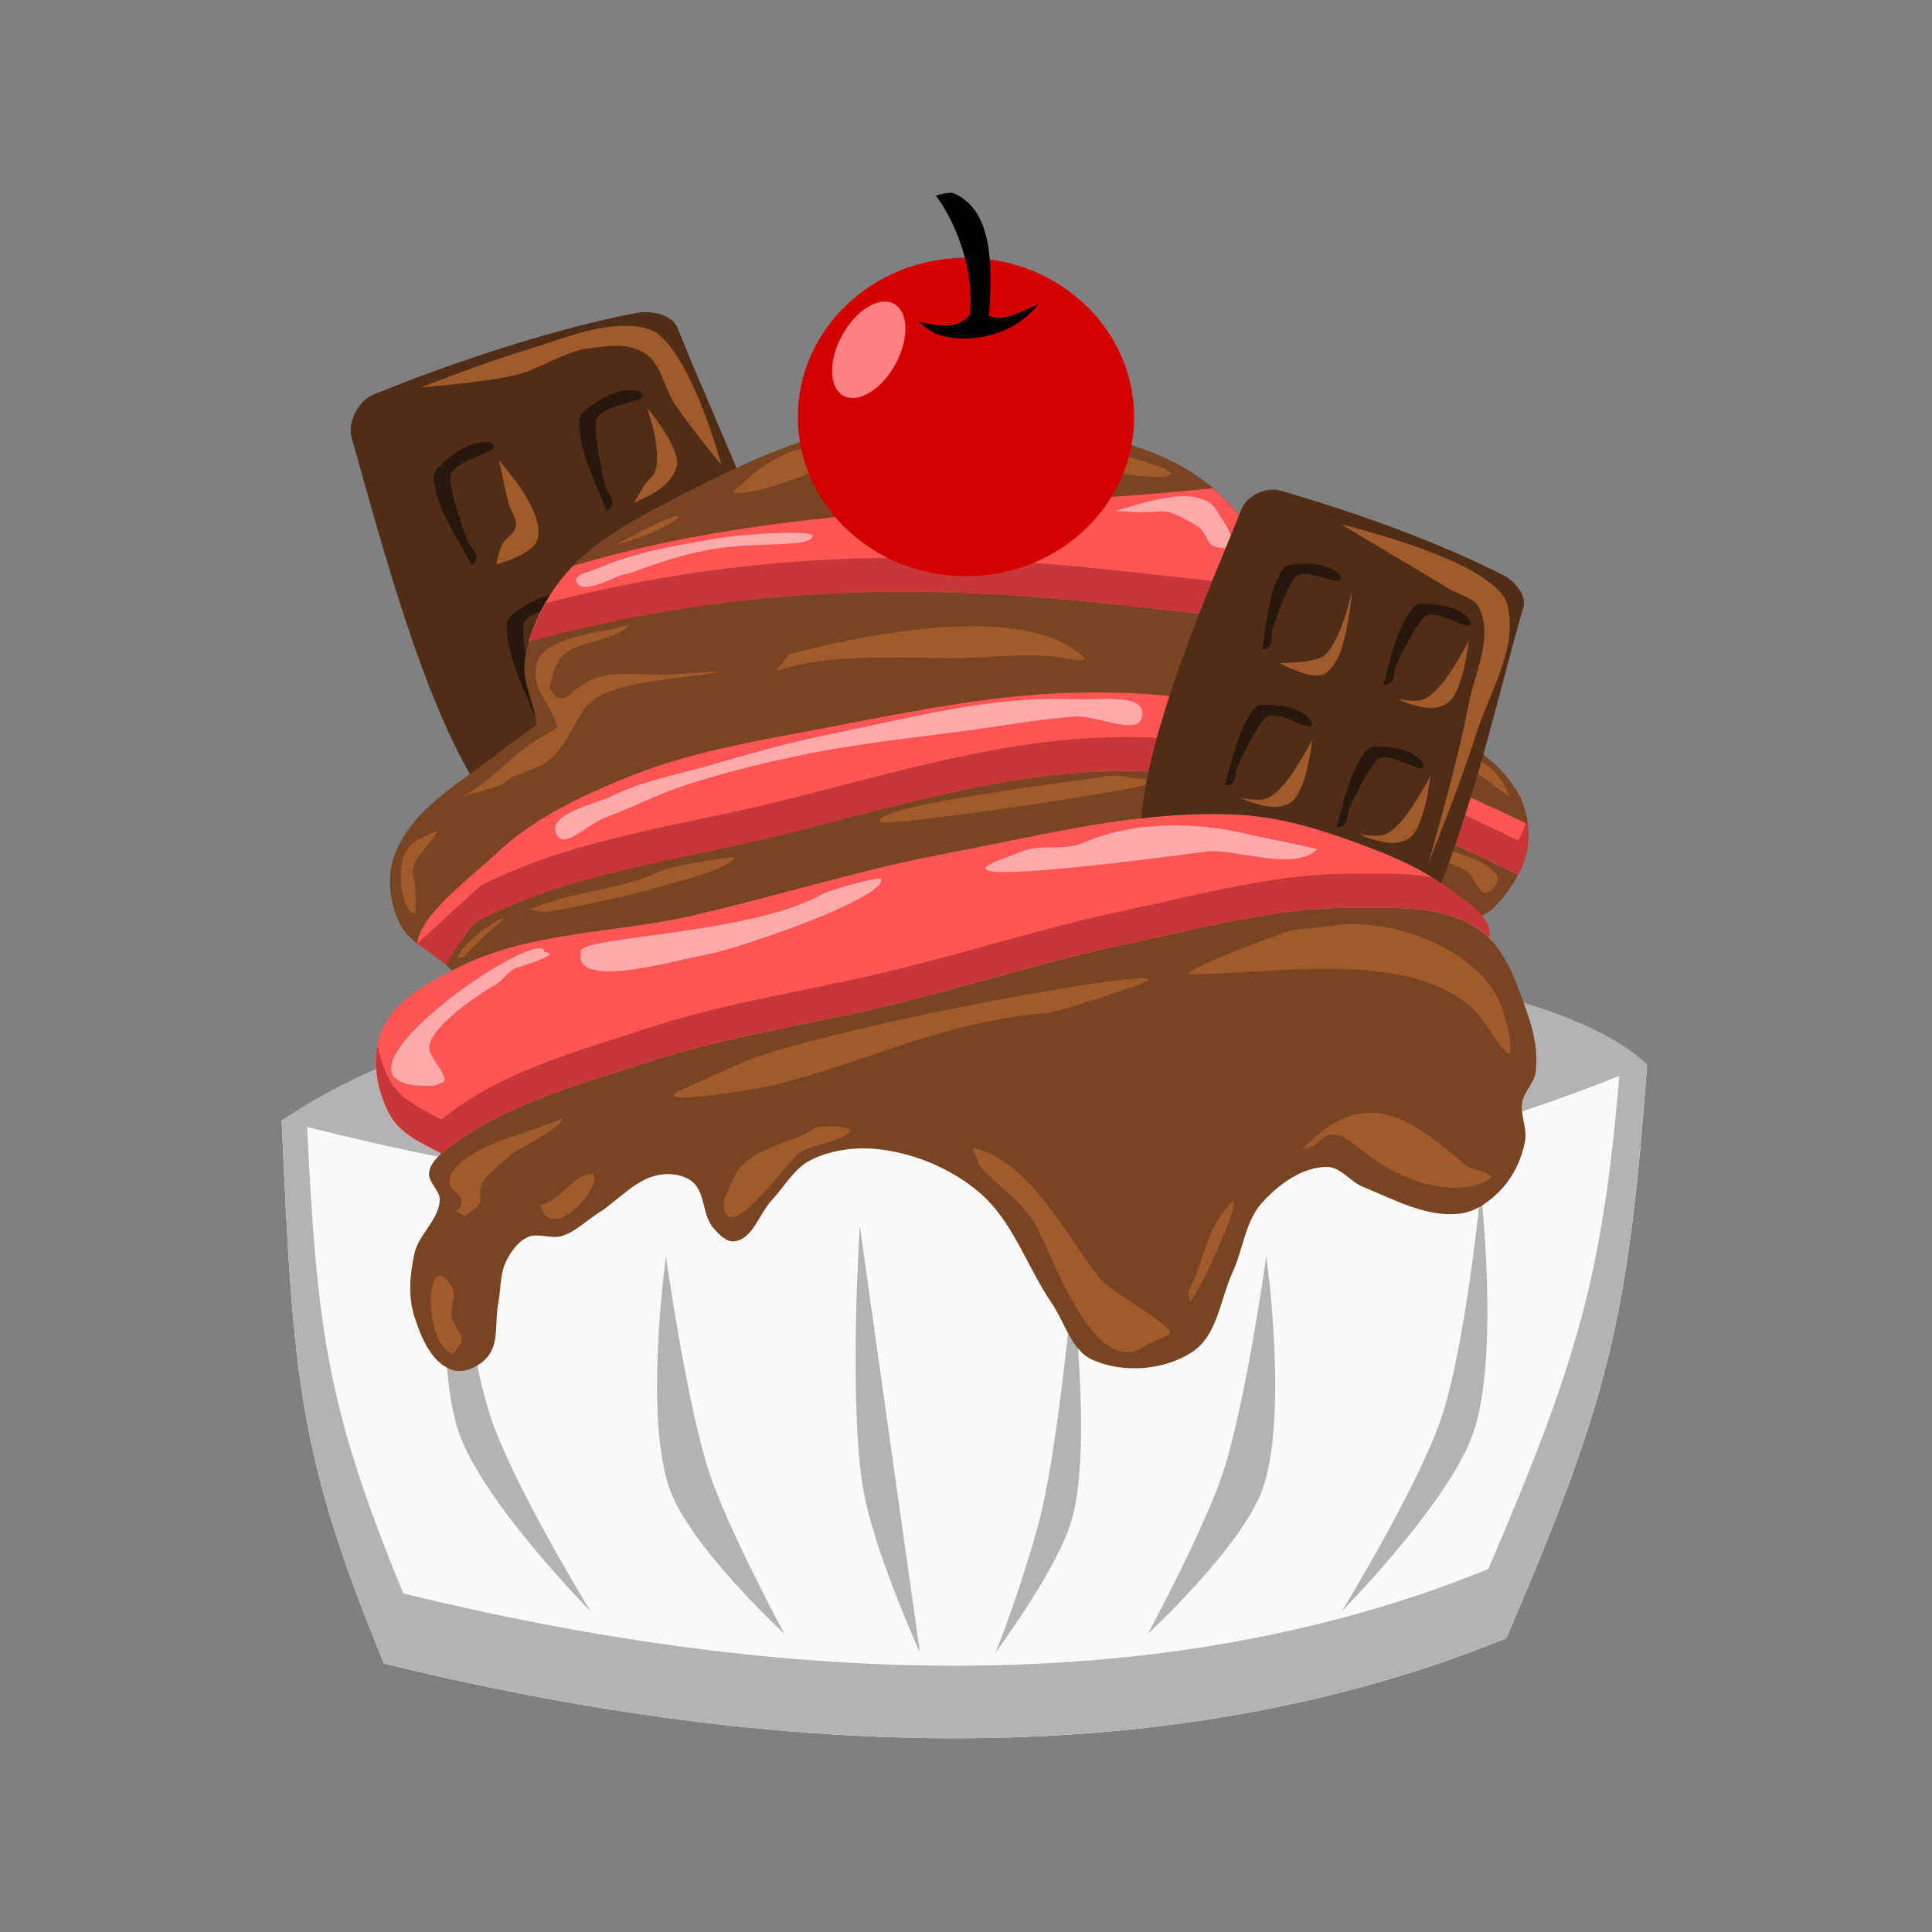 <?xml version='1.0' encoding='utf-8'?>
<svg xmlns="http://www.w3.org/2000/svg" width="500mm" height="500mm" version="1.1" viewBox="0 0 500 500"><rect x="0" y="0" width="500" height="500" fill="#808080" stroke="none"/><g transform="translate(-4236.1 -653.38)"><rect x="4236.1" y="653.38" width="500" height="500" ry="0" fill="none" style="paint-order:markers stroke fill"/><g transform="matrix(3.326 0 0 3.326 -690.49 -612.2)" stroke-width=".301"><path d="m1508.6 414.58c-0.345-1.204 0.52-2.891 1.681-3.362 6.942-2.816 14.407-5.184 20.463-6.358 1.12-0.217 2.799 0.108 3.216 1.169 2.961 7.536 9.115 19.95 10.889 30.183 0.67 3.863-17.445 11.756-22.026 9.884-6.69-2.735-11.561-22.229-14.223-31.516z" fill="#502d16" stop-color="#000000" style="font-variation-settings:normal;paint-order:stroke markers fill"/><path d="m1530.2 410.87c-1.173 0.028-2.397 0.768-3.342 1.479-0.253 0.19-0.512 0.467-0.536 0.782-0.181 2.317 1.519 5.495 2.089 7.063 0.074 0.204 0.415-0.248 0.461-0.46 0.098-0.458-0.376-0.861-0.503-1.312-0.232-0.826-1.101-4.739-0.669-5.418 0.679-1.068 3.426-1.108 3.556-1.704 0.029-0.135-0.123-0.285-0.255-0.325-0.261-0.079-0.529-0.11-0.8-0.104zm-11.235 4.049c-1.301-7e-3 -2.592 0.986-3.542 1.899-0.228 0.219-0.453 0.525-0.439 0.84 0.099 2.322 2.168 5.273 2.923 6.76 0.098 0.193 0.383-0.296 0.402-0.512 0.042-0.467-0.477-0.81-0.658-1.243-0.33-0.792-1.663-4.572-1.316-5.298 0.546-1.142 3.268-1.512 3.325-2.119 0.013-0.137-0.157-0.269-0.292-0.292-0.134-0.023-0.269-0.034-0.404-0.035zm15.81 8.622c-1.173 0.028-2.397 0.769-3.342 1.48-0.253 0.19-0.512 0.466-0.536 0.781-0.181 2.317 1.518 5.495 2.089 7.063 0.074 0.204 0.416-0.247 0.461-0.459 0.098-0.458-0.377-0.862-0.504-1.313-0.232-0.826-1.101-4.739-0.669-5.418 0.679-1.068 3.426-1.108 3.556-1.704 0.029-0.135-0.123-0.286-0.255-0.326-0.261-0.079-0.529-0.11-0.8-0.104zm-10.213 3.203c-1.173 0.028-2.398 0.768-3.342 1.479-0.253 0.19-0.512 0.467-0.536 0.782-0.181 2.317 1.519 5.495 2.089 7.063 0.074 0.204 0.415-0.248 0.46-0.46 0.098-0.458-0.376-0.861-0.503-1.312-0.232-0.826-1.101-4.739-0.669-5.418 0.679-1.068 3.426-1.108 3.556-1.704 0.029-0.135-0.123-0.285-0.255-0.325-0.261-0.079-0.529-0.11-0.799-0.104z" fill="#28170b" stop-color="#000000" style="font-variation-settings:normal;paint-order:stroke markers fill"/><path d="m1609.4 463.34c-12.308-11.86-79.97-13.298-106.25 4.341 0 0 11.104 16.487 19.64 20.661 18.497 9.043 42.472 14.033 61.468 6.09 12.296-5.142 25.138-31.091 25.138-31.091z" fill="#b3b3b3" stop-color="#000000" style="font-variation-settings:normal;paint-order:stroke markers fill"/><path d="m1609.4 463.34c-12.722 5.361-26.004 8.552-39.37 10.007l-3.108-6.183s-7.648-1.757-16.743-3.101c-9.095-1.344-21.497 2.481-21.497 2.481l-0.106 6.168c-8.703-1.141-17.225-2.856-25.422-5.031 0.902 20.276 1.294 26.037 7.958 42.271 28.384 6.942 59.838 9.221 87.333-1.964 8.04-18.715 9.508-24.961 10.955-44.648z" fill="#f9f9f9" stop-color="#000000" style="font-variation-settings:normal;paint-order:stroke markers fill"/><path d="m1609.4 463.34c-0.715 0.301-1.437 0.571-2.155 0.858-1.323 15.359-3.133 21.948-10.202 38.403-26.581 10.813-56.989 8.61-84.43 1.899-5.901-14.373-6.715-20.382-7.481-36.328-0.657-0.167-1.326-0.319-1.979-0.492 0.902 20.276 1.294 26.037 7.958 42.271 28.384 6.942 59.838 9.221 87.333-1.964 8.04-18.715 9.508-24.961 10.955-44.648zm-79.866 2.968c-0.243 0.071-0.852 0.236-0.852 0.236l-0.032 1.828c0.283 0.038 0.562 0.088 0.846 0.126zm-13.171 6.833s-1.47 12.913 0.585 18.855c1.879 5.433 10.231 13.885 10.231 13.885s-5.953-9.704-7.747-15.055c-1.902-5.673-3.07-17.686-3.07-17.686zm80.098 0s-1.167 12.013-3.07 17.686c-1.794 5.351-7.746 15.055-7.746 15.055s8.352-8.452 10.231-13.885c2.055-5.943 0.585-18.855 0.585-18.855zm-48.322 2.777s-0.903 13.844 0.292 20.609c0.772 4.37 3.8 11.255 4.385 12.57 0 0-1.366-9.647-2.046-14.47-0.879-6.236-2.631-18.709-2.631-18.709zm-15.084 2.339s-1.74 12.434 0.292 18.124c1.61 4.507 8.916 11.255 8.916 11.255s-4.409-8.178-5.847-12.57c-1.778-5.43-3.361-16.809-3.361-16.809zm46.713 0s-1.584 11.379-3.362 16.809c-1.438 4.392-5.847 12.57-5.847 12.57s7.306-6.747 8.916-11.255c2.032-5.69 0.292-18.124 0.292-18.124zm-15.084 2.631s-1.063 11.394-2.338 16.955c-0.882 3.844-3.069 9.939-3.654 11.255 0 0 4.959-6.622 5.992-10.524 1.509-5.699 0-17.686 0-17.686z" fill="#b3b3b3" stop-color="#000000" style="font-variation-settings:normal;paint-order:stroke markers fill"/><path d="m1554 412.95c-1.397 0.033-2.788 0.144-4.165 0.346-5.659 0.829-11.005 3.35-16.078 5.993-3.044 1.586-6.26 3.227-8.477 5.847-1.633 1.93-2.908 4.36-3.216 6.869-0.169 1.38 0.472 2.743 0.804 4.093 0.062 0.251 0.089 0.535 0.112 0.823-0.942 0.659-1.87 1.336-2.772 2.037-3.04 2.361-6.91 4.46-8.268 8.062-0.634 1.681-0.384 3.764 0.413 5.374 0.758 1.531 2.6 2.219 3.824 3.411 0.079 0.077 0.149 0.168 0.225 0.25 0.305-0.151 0.615-0.314 0.912-0.456 5.47-2.611 11.87-2.466 17.777-3.824 6.637-1.526 13.15-3.603 19.844-4.858 6.604-1.238 13.27-2.954 19.968-3.058 0.957-0.015 1.915 3e-3 2.873 0.06 3.478 0.208 6.876 1.334 10.129 2.584 2.143 0.823 4.302 1.773 6.098 3.204 0.781 0.622 1.867 1.268 2.527 2.054 0.592-0.229 1.092-0.739 1.503-1.227 1.012-1.202 1.851-2.681 2.067-4.237 0.188-1.352-0.06-2.838-0.724-4.031-1.149-2.068-3.22-3.574-5.271-4.754-4.336-2.495-9.353-3.5-14.24-4.72 0.609-0.26 1.123-0.642 1.469-1.225 1.473-2.478-0.735-5.837-2.046-8.405-1.077-2.109-2.688-4.018-4.604-5.408-2.387-1.732-5.312-2.696-8.185-3.362-4.067-0.942-8.308-1.542-12.498-1.442zm34.853 38.195c-0.88-6e-3 -1.756 0.01-2.603 9e-3 -5.828-9e-3 -11.556 1.595-17.26 2.791-6.06 1.271-11.972 3.167-17.983 4.651-6.425 1.587-13.038 2.487-19.327 4.548-5.28 1.73-10.877 3.212-15.338 6.524-0.716 0.532-1.568 1.175-1.716 2.055-0.128 0.764 0.858 1.397 0.827 2.17-0.061 1.524-1.628 2.646-1.964 4.134-0.364 1.613-0.51 3.388 0 4.961 0.525 1.619 1.365 3.65 2.997 4.134 0.92 0.273 2.068-0.3 2.687-1.034 0.906-1.074 0.56-2.754 0.827-4.134 0.213-1.101 0.126-2.3 0.62-3.307 0.365-0.745 0.903-1.506 1.654-1.86 0.81-0.383 1.831 0.162 2.687-0.103 1.05-0.325 1.861-1.171 2.791-1.757 1.585-0.999 2.912-2.657 4.754-2.997 0.864-0.159 1.895-0.029 2.584 0.517 1.039 0.823 0.779 2.621 1.654 3.617 0.429 0.488 1.01 1.123 1.654 1.034 1.425-0.199 1.911-2.152 2.894-3.204 0.981-1.05 1.719-2.444 2.997-3.101 1.673-0.86 3.717-1.076 5.581-0.827 2.722 0.364 5.448 1.534 7.545 3.307 2.641 2.234 3.731 5.827 5.684 8.682 1.004 1.468 1.489 3.59 3.101 4.341 2.381 1.109 5.677 0.848 7.855-0.62 1.917-1.292 2.133-4.102 3.101-6.201 0.814-1.766 0.971-3.93 2.274-5.374 1.291-1.431 3.137-2.793 5.064-2.791 1.064 2e-3 1.805 1.15 2.791 1.55 2.447 0.993 5.034 2.443 7.648 2.067 1.24-0.178 2.362-1.036 3.204-1.964 0.9-0.993 1.5-2.302 1.757-3.617 0.199-1.017-0.392-2.082-0.207-3.101 0.149-0.819 0.918-1.449 1.034-2.274 0.228-1.621-0.177-3.314-0.723-4.858-0.815-2.3-1.708-4.926-3.721-6.304-2.096-1.435-4.782-1.645-7.423-1.662z" fill="#784421" stop-color="#000000" style="font-variation-settings:normal;paint-order:stroke markers fill"/><path d="m1575.6 418.5c-16.785 1.744-33.484 1.176-49.772 6.043-0.184 0.193-0.373 0.38-0.546 0.584-1.287 1.521-2.343 3.354-2.887 5.29 27.142-7.416 47.477-1.934 59.334-1.564-0.313-1.922-1.565-3.985-2.44-5.699-0.898-1.758-2.181-3.358-3.689-4.654zm-7.543 15.907c-1.057-0.026-2.113-0.023-3.165 1e-3 -6.344 0.146-12.623 1.435-18.855 2.631-5.321 1.021-10.758 1.853-15.786 3.874-3.706 1.49-7.48 3.243-10.378 5.992-1.975 1.874-5.954 4.764-6.169 7.016 0.612 0.481 1.298 0.907 1.913 1.391 0.911-0.795 1.856-2.662 2.941-3.218 6.986-3.58 15.024-4.592 22.655-6.431 8.5-2.048 16.988-4.797 25.725-5.115 6.329-0.231 12.748 0.661 18.855 2.338 3.904 1.073 9.649 3.76 13.557 5.681 0.371-0.723 0.642-1.49 0.751-2.279 0.075-0.542 0.061-1.104 0-1.661-6.241-2.967-16.189-7.443-22.638-9.049-3.062-0.763-6.235-1.094-9.405-1.171zm6.848 9.443c-6.698 0.103-13.364 1.82-19.968 3.058-6.693 1.254-13.207 3.332-19.844 4.858-5.907 1.358-12.307 1.214-17.777 3.824-2.476 1.182-5.361 2.631-6.408 5.168-0.847 2.05-0.391 4.697 0.724 6.615 0.821 1.413 2.496 2.124 3.951 2.901 0.249-0.22 0.51-0.428 0.762-0.615 4.461-3.312 10.058-4.794 15.338-6.524 6.289-2.061 12.902-2.961 19.327-4.548 6.011-1.484 11.924-3.38 17.983-4.651 5.704-1.196 11.432-2.8 17.26-2.791 3.387 5e-3 7.231-0.26 10.025 1.654 0.29 0.199 0.551 0.429 0.798 0.675 0.01-0.053 0.023-0.104 0.029-0.158 0.161-1.58-1.859-2.627-3.101-3.617-1.796-1.431-3.954-2.381-6.098-3.204-3.253-1.25-6.651-2.376-10.129-2.584-0.958-0.057-1.916-0.075-2.873-0.06z" fill="#f55" stop-color="#000000" style="font-variation-settings:normal;paint-order:stroke markers fill"/><path d="m1574 419.16c-2.008-0.299-5.581 1.085-5.994 1.085 0 0 1.728 0.226 3.591 0.052 0.827-0.077 2.12 0.786 2.584 1.008 0.92 0.439 0.91 1.555 1.576 1.731 2.739 0.724 0.556-2.103 0.052-2.946-0.348-0.582-1.138-0.83-1.809-0.93zm-29.533 3.075c0.134-0.5-5.409-0.212-7.881 0.233-3.047 0.548-6.161 1.073-8.992 2.325-0.546 0.242-1.712 0.424-1.499 0.982 0.449 1.172 3.359-0.62 3.721-0.568s3.361-1.414 7.183-2.015c3.358-0.528 7.227-0.061 7.467-0.956zm20.541 12.687c-6.57-0.315-13.086 1.492-19.534 2.791-3.142 0.632-6.221 1.547-9.302 2.429-2.394 0.685-4.893 1.133-7.131 2.222-1.637 0.797-5.322 1.478-4.496 3.101 0.589 1.155 2.456-0.834 3.669-1.292 2.155-0.813 4.219-1.868 6.408-2.584 3.193-1.044 6.472-1.826 9.767-2.481 4.131-0.821 8.333-1.236 12.506-1.809 2.65-0.364 5.291-0.835 7.958-1.034 1.752-0.131 5.08 1.643 5.271-0.103 0.191-1.744-3.363-1.156-5.116-1.24zm7.748 9.816c-2.512-0.011-5.018 0.397-7.232 1.346-1.523 0.653-3.227 0.106-4.599 0.62-0.551 0.207-1.103 0.413-1.654 0.62-6.963 2.611 15.273-0.499 15.968-0.568 2.065-0.207 6.725 1.595 8.475-0.155 0.072-0.072-4.919-1.062-5.219-1.137-1.827-0.457-3.785-0.718-5.739-0.726zm-23.129 4.136c-0.803 0.027-3.944 0.955-4.36 1.189-5.741 3.227-18.862 3.261-18.862 4.496v0.362c0 2.52 7.619 0.257 10.018-0.181 2.132-0.389 13.612-4.272 13.392-5.813-0.01-0.04-0.073-0.056-0.188-0.052zm-26.028 5.726c0-2.461-19.411 10.795-8.7 10.396 0.27-0.01 0.512-0.171 0.767-0.256 0.641-0.214-0.716-1.638-0.987-2.412-0.562-1.607 4.029-4.606 5.043-5.152 0.593-0.319 1.048-1.099 1.681-1.352 0.138-0.055 2.854-0.837 2.558-1.133-0.061-0.061-0.185-0.091-0.362-0.091z" fill="#faa" style="paint-order:markers fill stroke"/><path d="m1544.1 415.39c-1.592 0.156-2.761 0.902-4.031 1.809-0.196 0.14-1.862 1.61-1.809 1.628 1.455 0.485 7.851-2.195 9.173-2.816zm24.232 0.497-2.631 0.95c4.555 1.139 10.898 1.181 2.631-0.95zm-34.361 4.766c-0.32 5e-3 -1.558 0.49-4.107 1.869l-0.724 0.362c3.052-0.718 5.401-2.239 4.831-2.23zm22.89 8.584c-5.249 9e-3 -11.154 1.364-14.216 2.18l-1.023 1.315c5.118-1.706 11.194-0.736 16.589-1.096 1.894-0.126 3.908-0.256 5.773 0.073 0.528 0.093 1.987 0.379 1.608 0-1.856-1.856-5.14-2.479-8.731-2.473zm-33.57 2.326c-0.016-9e-3 -0.033 3e-3 -0.05 0.037-1.158 2.317 0.957 3.542 1.352 5.518 0 0.023-1.359 0.833-1.498 0.914-2.174 1.268-3.693 3.405-5.992 4.494l3.142-0.914c0.988-0.988 2.29-0.991 3.435-1.754 1.502-1.001 2.056-2.756 2.996-4.166 1.539-2.309 8.33-2.375 10.378-2.887 0.142-0.036-0.293-0.051-0.439-0.037-0.999 0.1-2.037 0.157-3.033 0.219-2.803 0.175-5.47-0.746-7.783 1.389-2.043 1.886-2.263-2.685-2.508-2.814zm71.866 7.624-0.287 0.932c0.327-0.511 3.991 2.743 3.801 2.298-0.801-1.87-1.663-2.577-3.514-3.23zm-0.287 0.932c-0.013 0.02-0.021 0.044-0.023 0.076zm-27.119 0.754c-0.267 5e-3 -0.53 0.034-0.784 0.097-0.581 0.145-18.461 2.261-17.208 3.514 0.384 0.384 20.915-2.524 22.376-3.359l-0.878 0.052c-1.093 0.089-2.347-0.326-3.505-0.304zm-52.461 4.283-1.266 0.568c-0.392 0.216-0.205 0.077-0.517 0.284-1.94 1.293-0.869 5.581-0.078 5.581 0.308 0 0.134-2.328 0.026-2.61-0.592-1.539 1.278-2.551 1.835-3.824zm78.342 1.344-0.878 0.723c0.773 0.386 2.298 0.635 2.92 1.395 0.281 0.343 0.585 1.095 0.956 1.318 0.486 0.292 1.361-0.699 1.111-1.24-0.577-1.251-3.019-1.69-4.108-2.196zm-55.319 0.694c-0.545 4e-3 -4.925 0.727-5.535 1.032-3.112 1.556-7.132 1.614-10.341 3.07l1.096 0.182c1.835-0.108 14.835-3.01 14.835-4.275 0-6e-3 -0.019-0.01-0.055-9e-3zm-17.931 4.763c-0.319-4e-3 -3.553 2.113-3.515 3.173l0.465-0.181c0.877-0.944 1.831-1.818 2.816-2.687 0.24-0.212 0.3-0.304 0.234-0.305zm65.931 0.464c-0.622 0.01-1.219 0.068-1.776 0.177l-2.687 0.258c-1.856 0.619-3.834 1.361-5.633 2.119-0.811 0.342-3.154 1.344-2.274 1.344 6.332 0 16.306-1.912 21.549 2.377 1.284 1.05 1.832 2.555 2.894 3.617 0.882 0.882 0.078-2.574-0.413-3.721-1.694-3.952-7.304-6.242-11.66-6.171zm-16.095 4.21c-3.342-0.077-24.82 4.021-30.936 6.431l-4.604 2.046c-4.182 1.722 5.373 0.181 6.723-0.146 6.74-1.632 13.26-5.007 21.34-5.627 0.784-0.06 8.165-2.399 7.893-2.631-0.052-0.044-0.194-0.068-0.416-0.073zm17.711 10.46c-1.671-0.025-3.415 0.781-5.355 2.87l0.982-0.31c1.426-1.711 2.56-0.467 3.824 0.517 2.337 1.818 5.908 3.429 8.992 2.481 0.075-0.023 1.042-0.457 0.878-0.62-0.458-0.457-1.527-0.467-2.067-0.93-2.522-2.162-4.811-3.971-7.254-4.007zm-63.008 0.47c-0.14 0.018-0.548 0.268-0.742 0.333-1.167 0.389-2.312 0.836-3.488 1.189-0.986 0.296-4.754 1.838-4.47 3.54 0.089 0.532 0.721 0.665 0.878 1.137 0.144 0.432-0.133 0.983-0.439 0.956l0.749 0.439c2.072-1.48 0.763-1.08 1.343-2.532 0.253-0.633 1.377-1.455 1.86-1.938 0.964-0.964 3.801-1.968 4.341-3.049 0.03-0.061 0.013-0.081-0.034-0.074zm20.884 0.58c-0.518-4e-3 -1.001 0.044-1.157 0.148-2.04 1.36-4.875 1.356-6.249 3.691l-0.84 1.863c-0.168 4.391 4.892-2.913 5.846-3.581 1.032-0.722 3.075-0.809 3.946-1.681 0.281-0.281-0.682-0.434-1.546-0.441zm11.085 1.665 0.62 1.499c1.37 1.488 3.277 2.725 4.289 4.496 1.351 2.364 4.606 12.294 8.578 9.405 0.273-0.199 1.853-0.753 1.912-0.93 0.221-0.663-4.703-3.303-5.478-4.289-2.622-3.337-5.465-9.225-9.922-10.18zm-29.711 2.066c-0.07-1e-3 -0.153 9e-3 -0.248 0.033-1.388 0.347-2.064 2.035-3.654 2.376l0.256 0.657c1.467 1.886 5.074-3.041 3.646-3.066zm49.994 2.147c-0.124 1e-3 -0.408 0.298-0.904 1.007-1.336 1.909-1.55 4.125-2.584 6.046l0.155 0.723c0.837-0.907 3.933-7.782 3.333-7.777zm-61.699 5.76c-1.199-0.043-0.934 5.603 1.043 6.085l0.475-0.695c0.456-0.557-0.021-0.849-0.511-1.9-0.375-0.804 0.335-1.977-0.073-2.631-0.373-0.596-0.684-0.85-0.933-0.859z" fill="#a05a2c" style="paint-order:markers fill stroke"/><path d="m1550 423.92c-7.832 0.099-16.628 1-26.3 3.519-0.54 0.944-0.984 1.944-1.275 2.978 27.142-7.416 47.477-1.934 59.334-1.564-0.144-0.885-0.497-1.798-0.911-2.695-7.369-0.366-17.757-2.403-30.848-2.238zm19.346 13.947c-0.793-6e-3 -1.586 6e-3 -2.377 0.035-8.737 0.319-17.225 3.067-25.725 5.115-7.632 1.839-15.669 2.851-22.655 6.431l-4.854 4.473c0.234 0.184 2.003 1.502 2.251 1.677 0.714-1.533 1.046-1.544 1.784-2.841 0.265-0.28 0.538-0.518 0.82-0.662 6.986-3.58 15.024-4.592 22.655-6.431 8.5-2.048 16.988-4.797 25.725-5.115 3.999-0.146 8.034 0.159 12.003 0.824 1.357 0.158 2.701 0.442 4.027 0.807 0.948 0.219 1.891 0.45 2.825 0.707 3.904 1.073 9.649 3.76 13.557 5.681 0.371-0.723 0.642-1.49 0.751-2.279 0.075-0.542 0.061-1.104 0-1.661-0.059-0.028-0.139-0.063-0.198-0.091-0.138 0.475-0.323 0.939-0.551 1.385-3.907-1.921-9.653-4.608-13.557-5.681-5.343-1.468-10.926-2.334-16.478-2.373zm19.539 10.624c-0.88-6e-3 -1.756 0.01-2.603 9e-3 -5.828-9e-3 -11.556 1.595-17.26 2.791-6.06 1.271-11.972 3.167-17.983 4.651-6.425 1.587-13.038 2.487-19.327 4.548-5.28 1.73-10.877 3.212-15.338 6.524-0.252 0.187-0.513 0.395-0.762 0.615-1.455-0.777-3.13-1.488-3.951-2.901-0.497-0.856-0.853-1.859-1.03-2.888-0.355 1.841 0.104 3.938 1.03 5.534 0.821 1.413 2.496 2.124 3.951 2.901 0.249-0.22 0.51-0.428 0.762-0.615 4.461-3.312 10.058-4.794 15.338-6.524 6.289-2.061 12.902-2.961 19.327-4.548 6.011-1.484 11.924-3.38 17.983-4.651 5.704-1.196 11.432-2.8 17.26-2.791 3.387 5e-3 7.231-0.26 10.025 1.654 0.29 0.199 0.551 0.429 0.798 0.675 0.01-0.053 0.023-0.104 0.029-0.158 0.161-1.58-1.859-2.627-3.101-3.617-0.415-0.331-0.852-0.634-1.302-0.918-1.244-0.224-2.55-0.281-3.847-0.289z" fill="#c83737" stop-color="#000000" style="font-variation-settings:normal;paint-order:stroke markers fill"/><path d="m1580.4 418.61c-0.991-0.054-2.179 0.585-2.535 1.467-2.438 6.029-7.246 16.967-7.827 24.111 1.615-0.184 3.233-0.307 4.852-0.332 0.957-0.015 1.915 3e-3 2.873 0.06 3.478 0.208 6.876 1.334 10.129 2.584 1.901 0.73 3.813 1.562 5.475 2.738 2.899-7.331 4.789-16.031 6.403-21.458 0.282-0.949-0.692-2.068-1.574-2.518-4.766-2.433-11.135-4.802-17.385-6.587-0.131-0.037-0.268-0.059-0.41-0.067z" fill="#502d16" stop-color="#000000" style="font-variation-settings:normal;paint-order:stroke markers fill"/><path d="m1595.1 428.27c-0.817-0.608-2.049-0.756-3.075-0.775-0.274-5e-3 -0.6 0.045-0.784 0.248-1.361 1.487-1.898 4.568-2.345 5.944-0.058 0.179 0.416 0.053 0.56-0.068 0.312-0.261 0.203-0.79 0.357-1.166 0.282-0.688 1.779-3.828 2.438-4.061 1.035-0.367 2.934 1.073 3.341 0.735 0.092-0.076 0.068-0.261-9e-4 -0.359-0.137-0.193-0.303-0.358-0.491-0.498zm-9.843-3.235c-0.885-0.7-2.298-0.711-3.436-0.594-0.273 0.028-0.59 0.117-0.749 0.34-1.173 1.64-1.335 4.763-1.613 6.184-0.036 0.185 0.42 3e-3 0.548-0.135 0.278-0.297 0.106-0.809 0.214-1.201 0.198-0.717 1.306-4.014 1.931-4.325 0.983-0.489 3.042 0.713 3.405 0.328 0.082-0.087 0.037-0.268-0.044-0.356-0.079-0.088-0.166-0.167-0.257-0.24zm6.201 14.342c-0.817-0.608-2.05-0.755-3.075-0.774-0.274-5e-3 -0.599 0.045-0.784 0.248-1.361 1.487-1.898 4.568-2.345 5.944-0.058 0.179 0.416 0.053 0.561-0.068 0.312-0.261 0.203-0.79 0.357-1.167 0.282-0.688 1.779-3.828 2.438-4.061 1.035-0.367 2.934 1.073 3.341 0.735 0.092-0.077 0.069-0.261-3e-4 -0.359-0.136-0.193-0.303-0.358-0.491-0.498zm-8.693-3.267c-0.817-0.608-2.05-0.756-3.075-0.775-0.274-5e-3 -0.6 0.045-0.784 0.248-1.361 1.487-1.898 4.568-2.345 5.944-0.058 0.179 0.416 0.052 0.56-0.068 0.312-0.261 0.203-0.79 0.357-1.166 0.282-0.688 1.779-3.828 2.438-4.061 1.035-0.367 2.934 1.073 3.341 0.735 0.092-0.076 0.068-0.261-9e-4 -0.359-0.137-0.193-0.302-0.358-0.491-0.498z" fill="#28170b" stop-color="#000000" style="font-variation-settings:normal;paint-order:stroke markers fill"/><path d="m1523 432.56c-0.255-2.054 3.886-2.696 5.445-3.033 0.935-0.202 1.724-0.396 1.717-0.384-0.444 0.889-3.659 1.392-4.659 1.992-1.281 0.769-1.392 2.694-1.644 3.307" fill="#a05a2c" style="paint-order:markers fill stroke"/><ellipse cx="1556.4" cy="412.96" rx="13.082" ry="12.387" fill="#d40000" style="paint-order:markers fill stroke"/><path d="m1556.7 405c0.453-4.072-1.643-8.021-2.649-9.263 0 0 0.967-0.324 1.425-0.183 3.38 1.535 2.834 6.598 2.722 9.537 1.224 0.532 2.643-0.473 3.819-0.895-1.276 1.577-2.958 2.386-4.951 2.613-0.994 0.094-2.042 0.036-2.978-0.311-0.521-0.193-1.37-0.95-1.37-0.95 2.627 0.612 3.345 0.165 3.983-0.548z" stop-color="#000000" style="font-variation-settings:normal;paint-order:stroke markers fill"/><ellipse transform="rotate(28.797)" cx="1553.7" cy="-388.78" rx="2.359" ry="4.083" fill="#ff8080" style="paint-order:markers fill stroke"/><path d="m1529.8 405.86c-2.705 0.029-5.325 1.218-7.935 1.984-2.68 0.787-7.893 2.813-7.893 2.813s5.021-0.388 7.454-0.987c1.927-0.474 3.625-1.774 5.591-2.046 1.44-0.2 3.113-0.437 4.348 0.329 1.337 0.829 1.53 2.753 2.412 4.056 1.101 1.626 3.581 4.677 3.581 4.677s-1.985-7.584-4.751-10.048c-0.595-0.53-1.469-0.728-2.265-0.767-0.181-9e-3 -0.362-0.012-0.542-0.01zm1.785 6.369s0.553 1.659 0.657 2.521c0.098 0.81 0.237 1.679-0.036 2.448-0.145 0.409-0.561 0.664-0.804 1.023-0.3 0.443-0.805 1.389-0.805 1.389s1.245-0.523 1.79-0.913c0.442-0.316 0.887-0.669 1.169-1.133 0.219-0.359 0.412-0.789 0.365-1.206-0.174-1.572-2.338-4.129-2.338-4.129zm-11.51 4.129s0.427 2.128 0.694 3.179c0.172 0.676 0.721 1.325 0.585 2.01-0.106 0.536-0.771 0.795-1.023 1.279-0.259 0.495-0.475 1.608-0.475 1.608s2.866-0.765 3.216-1.973c0.631-2.177-2.996-6.103-2.996-6.103z" fill="#a05a2c" stop-color="#000000" style="font-variation-settings:normal;paint-order:stroke markers fill"/><path d="m1585.6 421.33s5.578 3.273 8.331 4.969c0.811 0.5 2.001 0.675 2.412 1.535 1.109 2.324-0.414 5.141-0.877 7.673-0.75 4.103-3.069 12.132-3.069 12.132s2.626-6.512 3.654-9.866c1.021-3.333 3.336-6.778 2.485-10.159-0.24-0.954-1.161-1.639-1.974-2.193-3.224-2.195-10.524-4.019-10.962-4.092zm0.841 5.115s-0.769 3.766-2.083 5.006c-0.375 0.354-0.956 0.407-1.461 0.512-0.682 0.141-2.083 0.146-2.083 0.146s2.193 1.219 3.289 0.914c0.564-0.157 0.934-0.76 1.206-1.279 0.839-1.599 1.133-5.298 1.133-5.298zm9.073 3.951s-1.261 2.399-2.156 3.398c-0.416 0.465-0.869 0.974-1.461 1.169-0.625 0.206-1.974-0.073-1.974-0.073 0.585 0.256 1.85 0.763 2.814 0.694 0.485-0.035 1.024-0.189 1.352-0.548 1.093-1.193 1.425-4.641 1.425-4.641zm-12.179 7.706s-1.261 2.399-2.156 3.398c-0.416 0.465-0.869 0.974-1.461 1.169-0.625 0.206-1.974-0.073-1.974-0.073 0.585 0.256 1.85 0.764 2.814 0.695 0.485-0.035 1.024-0.19 1.352-0.548 1.093-1.193 1.425-4.641 1.425-4.641zm9.193 2.803s-1.261 2.399-2.156 3.398c-0.416 0.465-0.869 0.974-1.462 1.169-0.625 0.206-1.973-0.073-1.973-0.073 0.585 0.256 1.85 0.763 2.814 0.694 0.485-0.035 1.023-0.19 1.352-0.548 1.093-1.193 1.425-4.641 1.425-4.641z" fill="#a05a2c" stop-color="#000000" style="font-variation-settings:normal;paint-order:stroke markers fill"/></g></g><style> .measure-arrow { } .measure-label { } .measure-line { }</style><style> .measure-arrow { } .measure-label { } .measure-line { }</style></svg>
